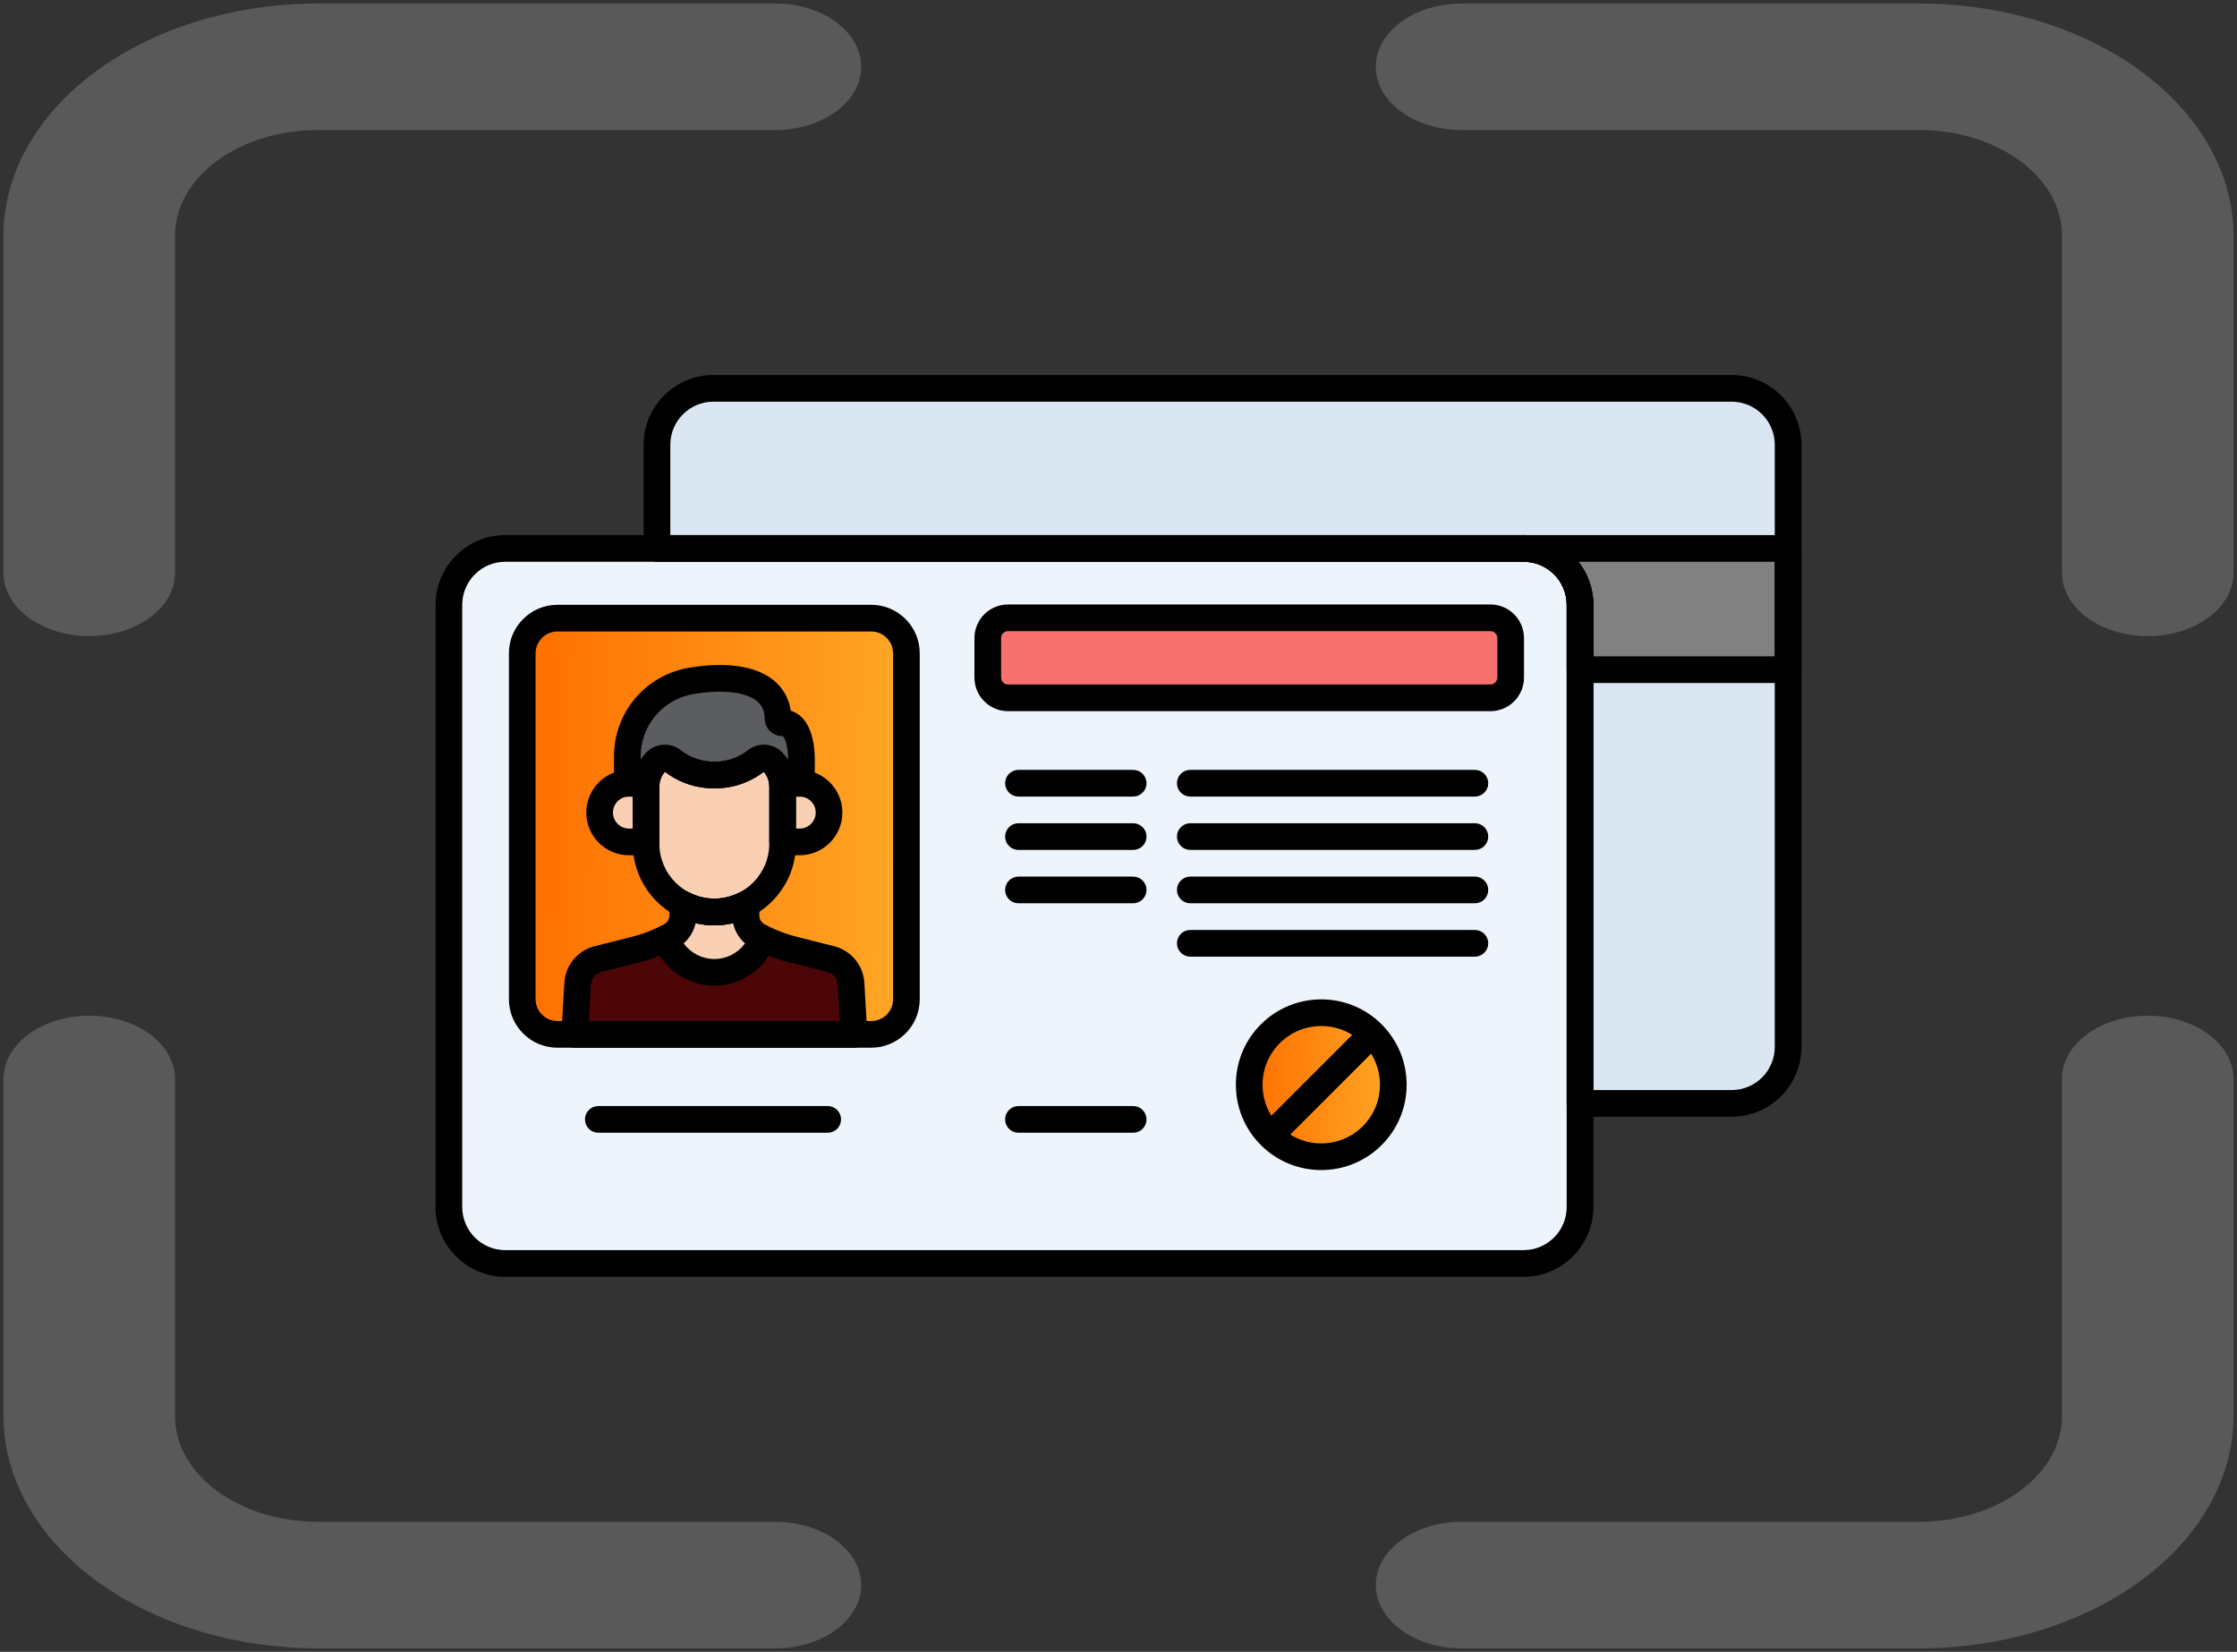 <svg width="321" height="237" viewBox="0 0 321 237" fill="none" xmlns="http://www.w3.org/2000/svg">
<rect x="0" y="0" width="321" height="237" fill="#333333" stroke="none"/>
<g clip-path="url(#clip0_11_5546)">
<path d="M218.634 78.688H72.507C68.037 78.688 64.414 82.31 64.414 86.78V173.189C64.414 177.658 68.037 181.281 72.507 181.281H218.634C223.104 181.281 226.727 177.658 226.727 173.189V86.78C226.727 82.31 223.104 78.688 218.634 78.688Z" fill="#EDF4FC"/>
<path d="M248.493 55.719H102.366C97.896 55.719 94.273 59.342 94.273 63.811V78.688H218.634C223.104 78.688 226.727 82.31 226.727 86.78V158.312H248.493C252.963 158.312 256.586 154.689 256.586 150.22V63.811C256.586 59.342 252.963 55.719 248.493 55.719Z" fill="#DAE6F1"/>
<path d="M218.633 78.688C223.103 78.688 226.725 82.31 226.725 86.78V96.081H256.585V78.688H218.633Z" fill="#818182"/>
<path d="M189.594 165.969C195.302 165.969 199.93 161.341 199.93 155.633C199.93 149.924 195.302 145.297 189.594 145.297C183.885 145.297 179.258 149.924 179.258 155.633C179.258 161.341 183.885 165.969 189.594 165.969Z" fill="url(#paint0_linear_11_5546)"/>
<path d="M125.022 88.69H79.986C78.648 88.69 77.365 89.222 76.419 90.168C75.473 91.114 74.941 92.397 74.941 93.735V143.365C74.941 144.703 75.473 145.986 76.419 146.932C77.365 147.878 78.648 148.41 79.986 148.41H125.022C126.36 148.41 127.644 147.878 128.59 146.932C129.536 145.986 130.067 144.703 130.067 143.365V93.735C130.067 92.397 129.535 91.114 128.589 90.168C127.643 89.222 126.36 88.69 125.022 88.69Z" fill="url(#paint1_linear_11_5546)"/>
<path d="M102.505 130.852C100.88 130.852 99.345 130.448 97.992 129.74V131.335C97.991 131.968 97.813 132.588 97.478 133.125C97.144 133.662 96.665 134.095 96.097 134.374C94.538 135.142 93.175 135.756 91.11 136.276L85.806 137.612C85.007 137.813 84.293 138.264 83.768 138.9C83.243 139.536 82.936 140.323 82.89 141.146L82.469 148.409H122.543L122.122 141.146C122.076 140.323 121.769 139.536 121.244 138.9C120.719 138.264 120.005 137.813 119.206 137.612L113.901 136.276C111.09 135.569 108.879 134.356 108.908 134.371C108.341 134.091 107.864 133.659 107.53 133.122C107.197 132.586 107.02 131.967 107.02 131.335V129.74C105.627 130.471 104.078 130.852 102.505 130.852Z" fill="#4D0607"/>
<path d="M110.901 109.336C110.591 109.014 110.172 108.819 109.726 108.789C109.28 108.759 108.839 108.897 108.489 109.176C107.334 110.082 105.336 111.202 102.515 111.202C99.686 111.202 97.677 110.077 96.518 109.169C96.168 108.891 95.728 108.754 95.282 108.785C94.837 108.815 94.419 109.01 94.11 109.332L94.107 109.336C93.209 110.279 92.707 111.53 92.707 112.832V121.054C92.707 126.443 97.115 130.851 102.504 130.851C107.892 130.851 112.301 126.443 112.301 121.054V112.832C112.301 111.531 111.8 110.279 110.901 109.336Z" fill="#F9D0B4"/>
<path d="M96.103 134.371C95.922 134.46 95.744 134.547 95.566 134.632C96.592 137.472 99.321 139.518 102.504 139.518C105.684 139.518 108.411 137.478 109.439 134.642C109.259 134.556 109.081 134.466 108.906 134.371C108.339 134.091 107.862 133.659 107.528 133.122C107.195 132.586 107.018 131.967 107.018 131.335V129.74C105.626 130.471 104.077 130.852 102.504 130.852C100.879 130.852 99.344 130.448 97.991 129.74V131.335C97.991 132.624 97.259 133.8 96.103 134.371Z" fill="#F9D0B4"/>
<path d="M90.253 112.375H92.728C92.83 111.236 93.316 110.165 94.105 109.336L94.108 109.332C94.417 109.01 94.835 108.815 95.281 108.785C95.726 108.755 96.167 108.891 96.517 109.169C97.676 110.076 99.685 111.202 102.513 111.202C105.335 111.202 107.333 110.082 108.487 109.175C108.837 108.897 109.278 108.759 109.724 108.789C110.171 108.818 110.59 109.014 110.9 109.336C111.689 110.164 112.174 111.236 112.277 112.375H114.751C114.838 112.375 114.923 112.383 115.008 112.388V109.267C115.008 104.378 113.242 103.699 112.262 103.699C111.933 103.699 111.649 103.446 111.645 103.118C111.57 97.658 105.335 96.633 99.127 97.705C96.577 98.145 94.264 99.471 92.597 101.45C90.93 103.429 90.016 105.933 90.016 108.52V112.386C90.096 112.383 90.173 112.375 90.253 112.375Z" fill="#5B5D60"/>
<path d="M114.754 112.375H112.279C112.293 112.527 112.302 112.679 112.302 112.832V120.797H114.755C115.308 120.797 115.855 120.688 116.366 120.476C116.877 120.265 117.341 119.954 117.732 119.563C118.123 119.172 118.433 118.708 118.645 118.197C118.856 117.686 118.965 117.139 118.965 116.586C118.965 116.033 118.856 115.485 118.645 114.974C118.433 114.463 118.123 113.999 117.732 113.608C117.341 113.217 116.876 112.907 116.365 112.695C115.854 112.484 115.307 112.375 114.754 112.375ZM92.707 112.832C92.707 112.679 92.715 112.527 92.729 112.375H90.254C89.137 112.375 88.066 112.819 87.276 113.608C86.487 114.398 86.043 115.469 86.043 116.586C86.043 117.703 86.487 118.774 87.276 119.564C88.066 120.353 89.137 120.797 90.254 120.797H92.707V112.832Z" fill="#F9D0B4"/>
<path d="M213.87 88.641H144.646C143.876 88.641 143.137 88.947 142.593 89.491C142.048 90.036 141.742 90.774 141.742 91.545V97.222C141.742 97.603 141.817 97.981 141.963 98.333C142.109 98.685 142.323 99.005 142.593 99.275C142.862 99.545 143.183 99.759 143.535 99.905C143.887 100.051 144.265 100.126 144.646 100.126H213.87C214.252 100.126 214.629 100.051 214.982 99.905C215.334 99.759 215.654 99.545 215.924 99.275C216.193 99.005 216.407 98.685 216.553 98.333C216.699 97.981 216.774 97.603 216.774 97.222V91.545C216.774 90.774 216.468 90.036 215.924 89.491C215.379 88.947 214.64 88.641 213.87 88.641Z" fill="#F97070"/>
<path d="M218.634 183.195H72.507C66.989 183.195 62.5 178.706 62.5 173.189V86.78C62.5 81.262 66.989 76.773 72.507 76.773H218.634C224.152 76.773 228.641 81.262 228.641 86.78V173.189C228.641 178.706 224.152 183.195 218.634 183.195ZM72.507 80.602C69.1 80.602 66.328 83.373 66.328 86.78V173.189C66.328 176.596 69.1 179.367 72.507 179.367H218.634C222.041 179.367 224.813 176.596 224.813 173.189V86.78C224.813 83.373 222.041 80.602 218.634 80.602H72.507Z" fill="black"/>
<path d="M118.773 162.523H85.852C85.344 162.523 84.857 162.322 84.498 161.963C84.139 161.604 83.938 161.117 83.938 160.609C83.938 160.102 84.139 159.615 84.498 159.256C84.857 158.897 85.344 158.695 85.852 158.695H118.773C119.281 158.695 119.768 158.897 120.127 159.256C120.486 159.615 120.687 160.102 120.687 160.609C120.687 161.117 120.486 161.604 120.127 161.963C119.768 162.322 119.281 162.523 118.773 162.523ZM162.605 114.289H146.145C145.637 114.289 145.15 114.087 144.791 113.728C144.432 113.369 144.23 112.883 144.23 112.375C144.23 111.867 144.432 111.381 144.791 111.022C145.15 110.663 145.637 110.461 146.145 110.461H162.605C163.113 110.461 163.6 110.663 163.959 111.022C164.318 111.381 164.52 111.867 164.52 112.375C164.52 112.883 164.318 113.369 163.959 113.728C163.6 114.087 163.113 114.289 162.605 114.289ZM162.605 121.945H146.145C145.637 121.945 145.15 121.744 144.791 121.385C144.432 121.026 144.23 120.539 144.23 120.031C144.23 119.524 144.432 119.037 144.791 118.678C145.15 118.319 145.637 118.117 146.145 118.117H162.605C163.113 118.117 163.6 118.319 163.959 118.678C164.318 119.037 164.52 119.524 164.52 120.031C164.52 120.539 164.318 121.026 163.959 121.385C163.6 121.744 163.113 121.945 162.605 121.945ZM211.641 114.289H170.8C170.292 114.289 169.805 114.087 169.446 113.728C169.088 113.369 168.886 112.883 168.886 112.375C168.886 111.867 169.088 111.381 169.446 111.022C169.805 110.663 170.292 110.461 170.8 110.461H211.641C212.149 110.461 212.636 110.663 212.995 111.022C213.354 111.381 213.555 111.867 213.555 112.375C213.555 112.883 213.354 113.369 212.995 113.728C212.636 114.087 212.149 114.289 211.641 114.289ZM211.641 121.945H170.8C170.292 121.945 169.805 121.744 169.446 121.385C169.088 121.026 168.886 120.539 168.886 120.031C168.886 119.524 169.088 119.037 169.446 118.678C169.805 118.319 170.292 118.117 170.8 118.117H211.641C212.149 118.117 212.636 118.319 212.995 118.678C213.354 119.037 213.555 119.524 213.555 120.031C213.555 120.539 213.354 121.026 212.995 121.385C212.636 121.744 212.149 121.945 211.641 121.945ZM162.605 129.602H146.145C145.637 129.602 145.15 129.4 144.791 129.041C144.432 128.682 144.23 128.195 144.23 127.688C144.23 127.18 144.432 126.693 144.791 126.334C145.15 125.975 145.637 125.773 146.145 125.773H162.605C163.113 125.773 163.6 125.975 163.959 126.334C164.318 126.693 164.52 127.18 164.52 127.688C164.52 128.195 164.318 128.682 163.959 129.041C163.6 129.4 163.113 129.602 162.605 129.602ZM162.605 162.523H146.145C145.637 162.523 145.15 162.322 144.791 161.963C144.432 161.604 144.23 161.117 144.23 160.609C144.23 160.102 144.432 159.615 144.791 159.256C145.15 158.897 145.637 158.695 146.145 158.695H162.605C163.113 158.695 163.6 158.897 163.959 159.256C164.318 159.615 164.52 160.102 164.52 160.609C164.52 161.117 164.318 161.604 163.959 161.963C163.6 162.322 163.113 162.523 162.605 162.523ZM211.641 129.602H170.8C170.292 129.602 169.805 129.4 169.446 129.041C169.088 128.682 168.886 128.195 168.886 127.688C168.886 127.18 169.088 126.693 169.446 126.334C169.805 125.975 170.292 125.773 170.8 125.773H211.641C212.149 125.773 212.636 125.975 212.995 126.334C213.354 126.693 213.555 127.18 213.555 127.688C213.555 128.195 213.354 128.682 212.995 129.041C212.636 129.4 212.149 129.602 211.641 129.602ZM211.641 137.258H170.8C170.292 137.258 169.805 137.056 169.446 136.697C169.088 136.338 168.886 135.851 168.886 135.344C168.886 134.836 169.088 134.349 169.446 133.99C169.805 133.631 170.292 133.43 170.8 133.43H211.641C212.149 133.43 212.636 133.631 212.995 133.99C213.354 134.349 213.555 134.836 213.555 135.344C213.555 135.851 213.354 136.338 212.995 136.697C212.636 137.056 212.149 137.258 211.641 137.258ZM183.146 163.995C182.767 163.996 182.396 163.884 182.081 163.674C181.766 163.463 181.52 163.164 181.375 162.815C181.23 162.465 181.193 162.079 181.267 161.708C181.341 161.337 181.524 160.995 181.792 160.728L194.688 147.831C194.866 147.653 195.077 147.512 195.309 147.416C195.541 147.32 195.79 147.27 196.041 147.27C196.293 147.27 196.542 147.32 196.774 147.416C197.006 147.512 197.217 147.653 197.395 147.831C197.573 148.009 197.714 148.22 197.81 148.452C197.906 148.684 197.956 148.933 197.956 149.184C197.956 149.436 197.906 149.685 197.81 149.917C197.714 150.149 197.573 150.36 197.395 150.538L184.499 163.435C184.321 163.613 184.11 163.754 183.878 163.85C183.646 163.946 183.397 163.995 183.146 163.995Z" fill="black"/>
<path d="M248.493 160.227H226.727C226.219 160.227 225.732 160.025 225.373 159.666C225.014 159.307 224.813 158.82 224.813 158.313V86.78C224.813 83.373 222.041 80.602 218.634 80.602H94.273C93.766 80.602 93.279 80.4 92.92 80.041C92.561 79.682 92.359 79.195 92.359 78.688V63.811C92.359 58.294 96.848 53.805 102.366 53.805H248.493C254.011 53.805 258.5 58.294 258.5 63.811V150.22C258.5 155.738 254.011 160.227 248.493 160.227ZM228.641 156.398H248.493C251.9 156.398 254.672 153.627 254.672 150.22V63.811C254.672 60.404 251.9 57.633 248.493 57.633H102.366C98.959 57.633 96.188 60.404 96.188 63.811V76.773H218.634C224.152 76.773 228.641 81.262 228.641 86.78V156.398Z" fill="black"/>
<path d="M256.586 97.995H226.727C226.219 97.995 225.732 97.793 225.373 97.434C225.014 97.076 224.813 96.589 224.813 96.081V86.78C224.813 83.373 222.041 80.602 218.634 80.602C218.126 80.602 217.639 80.4 217.281 80.041C216.922 79.682 216.72 79.195 216.72 78.688C216.72 78.18 216.922 77.693 217.281 77.334C217.639 76.975 218.126 76.773 218.634 76.773H256.586C257.094 76.773 257.58 76.975 257.939 77.334C258.298 77.693 258.5 78.18 258.5 78.688V96.081C258.5 96.589 258.298 97.076 257.939 97.434C257.58 97.793 257.094 97.995 256.586 97.995ZM228.641 94.167H254.672V80.602H226.5C227.889 82.361 228.643 84.538 228.641 86.78V94.167ZM189.594 167.877C186.456 167.877 183.32 166.682 180.932 164.295C178.619 161.981 177.344 158.905 177.344 155.633C177.344 152.361 178.618 149.284 180.932 146.971C185.708 142.195 193.48 142.195 198.256 146.971C200.57 149.284 201.845 152.361 201.845 155.633C201.845 158.905 200.571 161.981 198.256 164.295C197.119 165.433 195.769 166.335 194.282 166.95C192.796 167.565 191.202 167.88 189.594 167.877ZM189.594 147.215C188.488 147.213 187.392 147.429 186.37 147.852C185.349 148.275 184.42 148.895 183.639 149.678C182.048 151.268 181.172 153.383 181.172 155.633C181.172 157.882 182.048 159.998 183.639 161.588C186.923 164.872 192.266 164.872 195.55 161.588C197.141 159.998 198.016 157.882 198.016 155.633C198.016 153.383 197.141 151.268 195.55 149.678C194.768 148.895 193.839 148.275 192.817 147.852C191.795 147.43 190.7 147.213 189.594 147.215ZM125.022 150.323H79.986C76.149 150.323 73.027 147.202 73.027 143.364V93.734C73.027 89.898 76.149 86.776 79.986 86.776H125.022C128.859 86.776 131.98 89.898 131.98 93.734V143.364C131.98 147.202 128.859 150.323 125.022 150.323ZM79.986 90.605C79.156 90.606 78.361 90.936 77.774 91.522C77.187 92.109 76.857 92.904 76.856 93.734V143.364C76.856 144.194 77.187 144.99 77.773 145.577C78.36 146.164 79.156 146.494 79.986 146.495H125.022C125.852 146.494 126.647 146.164 127.234 145.577C127.821 144.99 128.151 144.194 128.152 143.364V93.734C128.151 92.904 127.821 92.109 127.234 91.522C126.647 90.935 125.852 90.605 125.022 90.605H79.986Z" fill="black"/>
<path d="M122.542 150.323H82.468C82.207 150.323 81.95 150.27 81.71 150.166C81.471 150.063 81.256 149.912 81.077 149.723C80.898 149.533 80.76 149.309 80.671 149.064C80.581 148.819 80.543 148.559 80.558 148.299L80.979 141.035C81.044 139.804 81.503 138.627 82.288 137.676C83.073 136.726 84.142 136.053 85.338 135.756L90.643 134.42C92.594 133.929 93.833 133.355 95.251 132.657C95.498 132.535 95.706 132.347 95.852 132.113C95.998 131.88 96.076 131.61 96.078 131.335V129.74C96.078 129.411 96.162 129.087 96.324 128.8C96.486 128.513 96.719 128.273 97 128.102C97.282 127.932 97.603 127.837 97.932 127.826C98.261 127.816 98.588 127.891 98.879 128.044C99.999 128.628 101.243 128.933 102.505 128.933C103.768 128.933 105.012 128.628 106.131 128.044C106.423 127.891 106.749 127.816 107.078 127.826C107.408 127.836 107.729 127.931 108.01 128.102C108.292 128.272 108.525 128.512 108.687 128.799C108.849 129.086 108.933 129.41 108.933 129.739V131.334C108.933 131.898 109.247 132.404 109.753 132.653C109.783 132.668 109.813 132.684 109.842 132.7C109.973 132.77 111.917 133.803 114.369 134.42L119.673 135.756C120.87 136.053 121.94 136.727 122.725 137.678C123.51 138.63 123.969 139.808 124.033 141.04L124.454 148.299C124.469 148.559 124.431 148.82 124.342 149.065C124.253 149.31 124.114 149.534 123.935 149.724C123.756 149.913 123.54 150.064 123.301 150.167C123.061 150.271 122.803 150.324 122.542 150.323ZM84.497 146.495H120.514L120.211 141.257C120.19 140.84 120.036 140.441 119.77 140.119C119.505 139.797 119.143 139.569 118.738 139.468L113.434 138.133C112.122 137.798 110.839 137.358 109.598 136.818C108.891 136.512 108.36 136.282 107.967 136.04C107.271 135.683 106.663 135.174 106.187 134.552C105.712 133.93 105.382 133.21 105.221 132.444C103.445 132.871 101.569 132.871 99.792 132.444C99.626 133.228 99.283 133.964 98.79 134.596C98.297 135.228 97.666 135.74 96.945 136.091C95.435 136.836 93.887 137.552 91.579 138.133L86.275 139.468C85.87 139.568 85.509 139.796 85.244 140.117C84.979 140.439 84.824 140.837 84.802 141.253L84.497 146.495Z" fill="black"/>
<path d="M102.504 132.766C96.046 132.766 90.793 127.512 90.793 121.055V112.832C90.793 111.03 91.478 109.319 92.722 108.016C93.357 107.346 94.22 106.938 95.141 106.873C96.062 106.808 96.974 107.089 97.698 107.662C98.646 108.404 100.251 109.289 102.515 109.289C104.773 109.289 106.367 108.409 107.308 107.67C108.031 107.095 108.944 106.812 109.865 106.876C110.787 106.94 111.651 107.346 112.288 108.016C113.528 109.312 114.219 111.038 114.217 112.832V121.055C114.215 127.512 108.962 132.766 102.504 132.766ZM95.417 110.738C94.903 111.314 94.62 112.06 94.62 112.832V121.055C94.62 125.401 98.157 128.938 102.503 128.938C106.85 128.938 110.386 125.401 110.386 121.055V112.832C110.388 112.062 110.105 111.317 109.593 110.742C108.168 111.84 105.804 113.117 102.514 113.117C99.222 113.117 96.849 111.838 95.417 110.738Z" fill="black"/>
<path d="M102.505 141.432C98.607 141.432 95.095 138.961 93.766 135.282C93.605 134.835 93.616 134.345 93.796 133.906C93.976 133.467 94.312 133.11 94.74 132.905L95.257 132.653C95.504 132.533 95.712 132.345 95.856 132.112C96.001 131.879 96.078 131.61 96.076 131.335V129.74C96.076 129.411 96.161 129.087 96.323 128.8C96.484 128.513 96.717 128.273 96.999 128.102C97.281 127.932 97.602 127.837 97.931 127.826C98.26 127.816 98.586 127.891 98.878 128.044C99.997 128.628 101.241 128.933 102.504 128.933C103.767 128.933 105.011 128.628 106.13 128.044C106.422 127.891 106.748 127.816 107.077 127.826C107.406 127.836 107.727 127.931 108.009 128.102C108.291 128.272 108.524 128.512 108.685 128.799C108.847 129.086 108.932 129.41 108.932 129.739V131.334C108.932 131.898 109.246 132.404 109.752 132.653C109.924 132.746 110.097 132.834 110.273 132.918C110.7 133.125 111.034 133.482 111.212 133.921C111.391 134.36 111.4 134.849 111.238 135.294C109.907 138.965 106.396 141.432 102.505 141.432ZM98.085 135.336C98.591 136.036 99.255 136.606 100.023 137C100.791 137.394 101.641 137.6 102.505 137.603C103.368 137.6 104.218 137.394 104.986 137C105.755 136.606 106.419 136.036 106.925 135.336C106.054 134.585 105.455 133.568 105.219 132.443C103.442 132.87 101.567 132.87 99.79 132.443C99.554 133.568 98.955 134.585 98.085 135.336ZM115.011 114.302C114.946 114.302 114.88 114.298 114.815 114.293L112.28 114.289C111.803 114.289 111.342 114.111 110.989 113.789C110.637 113.467 110.417 113.024 110.374 112.549C110.312 111.879 110.039 111.246 109.594 110.742C108.169 111.84 105.805 113.117 102.515 113.117C99.222 113.117 96.85 111.838 95.418 110.738C94.971 111.243 94.697 111.877 94.635 112.548C94.592 113.024 94.373 113.466 94.02 113.788C93.667 114.111 93.207 114.289 92.729 114.289H90.267L90.128 114.298C89.868 114.313 89.608 114.275 89.363 114.186C89.118 114.096 88.894 113.958 88.705 113.779C88.515 113.6 88.364 113.384 88.261 113.145C88.158 112.906 88.105 112.648 88.106 112.387V108.521C88.1 105.481 89.172 102.537 91.131 100.212C93.09 97.887 95.808 96.331 98.805 95.82C101.914 95.283 107.64 94.808 111.073 97.66C112.395 98.758 113.212 100.231 113.473 101.968C115 102.445 116.926 104.076 116.926 109.267V112.389C116.926 112.896 116.724 113.383 116.365 113.742C116.005 114.101 115.519 114.302 115.011 114.302ZM95.4 106.864C96.204 106.864 97.015 107.127 97.698 107.662C98.646 108.404 100.251 109.289 102.515 109.289C104.772 109.289 106.367 108.409 107.308 107.67C108.031 107.095 108.943 106.812 109.865 106.876C110.787 106.94 111.651 107.346 112.288 108.016C112.59 108.333 112.86 108.677 113.096 109.042C113.063 106.441 112.444 105.613 112.266 105.613C110.889 105.613 109.754 104.505 109.734 103.144C109.719 102.026 109.368 101.218 108.627 100.604C107.006 99.258 103.578 98.879 99.456 99.591C97.349 99.95 95.438 101.044 94.061 102.679C92.684 104.314 91.93 106.383 91.934 108.52V109.011C92.166 108.656 92.429 108.322 92.721 108.015C93.066 107.651 93.482 107.362 93.942 107.164C94.403 106.966 94.898 106.864 95.4 106.864Z" fill="black"/>
<path d="M114.754 122.711H112.301C111.793 122.711 111.306 122.509 110.947 122.15C110.588 121.791 110.387 121.305 110.387 120.797V112.832C110.387 112.736 110.381 112.64 110.372 112.544C110.349 112.28 110.38 112.013 110.465 111.761C110.551 111.51 110.687 111.278 110.866 111.082C111.046 110.886 111.264 110.73 111.507 110.623C111.75 110.516 112.013 110.46 112.279 110.46H114.753C118.13 110.46 120.878 113.208 120.878 116.585C120.878 119.962 118.131 122.711 114.754 122.711ZM114.215 118.883H114.754C116.02 118.883 117.051 117.852 117.051 116.586C117.051 115.32 116.02 114.289 114.754 114.289H114.215V118.883ZM92.707 122.711H90.254C86.877 122.711 84.129 119.963 84.129 116.586C84.129 113.209 86.877 110.461 90.254 110.461H92.728C92.995 110.461 93.258 110.516 93.501 110.623C93.745 110.731 93.963 110.888 94.142 111.084C94.322 111.281 94.458 111.512 94.543 111.765C94.628 112.017 94.659 112.284 94.635 112.549C94.626 112.643 94.621 112.737 94.62 112.832V120.797C94.62 121.048 94.571 121.297 94.475 121.529C94.379 121.762 94.238 121.973 94.06 122.15C93.882 122.328 93.671 122.469 93.439 122.565C93.207 122.661 92.958 122.711 92.707 122.711ZM90.254 114.289C88.988 114.289 87.957 115.32 87.957 116.586C87.957 117.852 88.988 118.883 90.254 118.883H90.793V114.289H90.254ZM213.869 102.039H144.645C143.368 102.038 142.144 101.53 141.241 100.627C140.338 99.723 139.83 98.499 139.828 97.222V91.545C139.83 90.267 140.338 89.043 141.241 88.14C142.144 87.237 143.368 86.729 144.645 86.727H213.869C215.147 86.729 216.371 87.237 217.275 88.14C218.178 89.043 218.686 90.267 218.688 91.545V97.222C218.686 98.499 218.178 99.724 217.275 100.627C216.371 101.53 215.147 102.038 213.869 102.039ZM144.645 90.555C144.1 90.555 143.656 90.999 143.656 91.544V97.221C143.656 97.767 144.1 98.21 144.645 98.21H213.869C214.415 98.21 214.859 97.766 214.859 97.221V91.544C214.859 90.998 214.415 90.555 213.869 90.555H144.645Z" fill="black"/>
</g>
<g clip-path="url(#clip1_11_5546)">
<path d="M123.577 227.423C123.577 229.83 122.28 232.139 119.972 233.841C117.664 235.544 114.533 236.5 111.269 236.5H45.628C33.663 236.49 22.192 232.981 13.732 226.741C5.272 220.502 0.513 212.042 0.5 203.218V154.808C0.5 152.4 1.797 150.092 4.105 148.389C6.413 146.687 9.543 145.731 12.808 145.731C16.072 145.731 19.202 146.687 21.511 148.389C23.819 150.092 25.115 152.4 25.115 154.808V203.218C25.115 211.569 34.305 218.346 45.628 218.346H111.269C114.533 218.346 117.664 219.303 119.972 221.005C122.28 222.707 123.577 225.016 123.577 227.423ZM123.577 9.577C123.577 7.17 122.28 4.861 119.972 3.159C117.664 1.456 114.533 0.5 111.269 0.5H45.628C33.663 0.51 22.192 4.019 13.732 10.259C5.272 16.498 0.513 24.958 0.5 33.782V82.192C0.5 84.6 1.797 86.908 4.105 88.611C6.413 90.313 9.543 91.269 12.808 91.269C16.072 91.269 19.202 90.313 21.511 88.611C23.819 86.908 25.115 84.6 25.115 82.192V33.782C25.115 25.431 34.305 18.654 45.628 18.654H111.269C114.533 18.654 117.664 17.698 119.972 15.995C122.28 14.293 123.577 11.984 123.577 9.577ZM308.192 145.731C304.928 145.731 301.798 146.687 299.489 148.389C297.181 150.092 295.885 152.4 295.885 154.808V203.218C295.885 211.569 286.695 218.346 275.372 218.346H209.731C206.467 218.346 203.336 219.303 201.028 221.005C198.72 222.707 197.423 225.016 197.423 227.423C197.423 229.83 198.72 232.139 201.028 233.841C203.336 235.544 206.467 236.5 209.731 236.5H275.372C287.337 236.49 298.808 232.981 307.268 226.741C315.728 220.502 320.487 212.042 320.5 203.218V154.808C320.5 152.4 319.203 150.092 316.895 148.389C314.587 146.687 311.457 145.731 308.192 145.731ZM275.372 0.5H209.731C206.467 0.5 203.336 1.456 201.028 3.159C198.72 4.861 197.423 7.17 197.423 9.577C197.423 11.984 198.72 14.293 201.028 15.995C203.336 17.698 206.467 18.654 209.731 18.654H275.372C286.695 18.654 295.885 25.431 295.885 33.782V82.192C295.885 84.6 297.181 86.908 299.489 88.611C301.798 90.313 304.928 91.269 308.192 91.269C311.457 91.269 314.587 90.313 316.895 88.611C319.203 86.908 320.5 84.6 320.5 82.192V33.782C320.487 24.958 315.728 16.498 307.268 10.259C298.808 4.019 287.337 0.51 275.372 0.5Z" fill="white" fill-opacity="0.188"/>
</g>
<defs>
<linearGradient id="paint0_linear_11_5546" x1="179.408" y1="146.589" x2="200.102" y2="146.957" gradientUnits="userSpaceOnUse">
<stop stop-color="#FF6F00"/>
<stop offset="1" stop-color="#FFA726"/>
</linearGradient>
<linearGradient id="paint1_linear_11_5546" x1="75.343" y1="92.423" x2="130.53" y2="93.33" gradientUnits="userSpaceOnUse">
<stop stop-color="#FF6F00"/>
<stop offset="1" stop-color="#FFA726"/>
</linearGradient>
<clipPath id="clip0_11_5546">
<rect width="196" height="196" fill="white" transform="translate(62.5 20.5)"/>
</clipPath>
<clipPath id="clip1_11_5546">
<rect width="320" height="236" fill="white" transform="translate(0.5 0.5)"/>
</clipPath>
</defs>
</svg>
